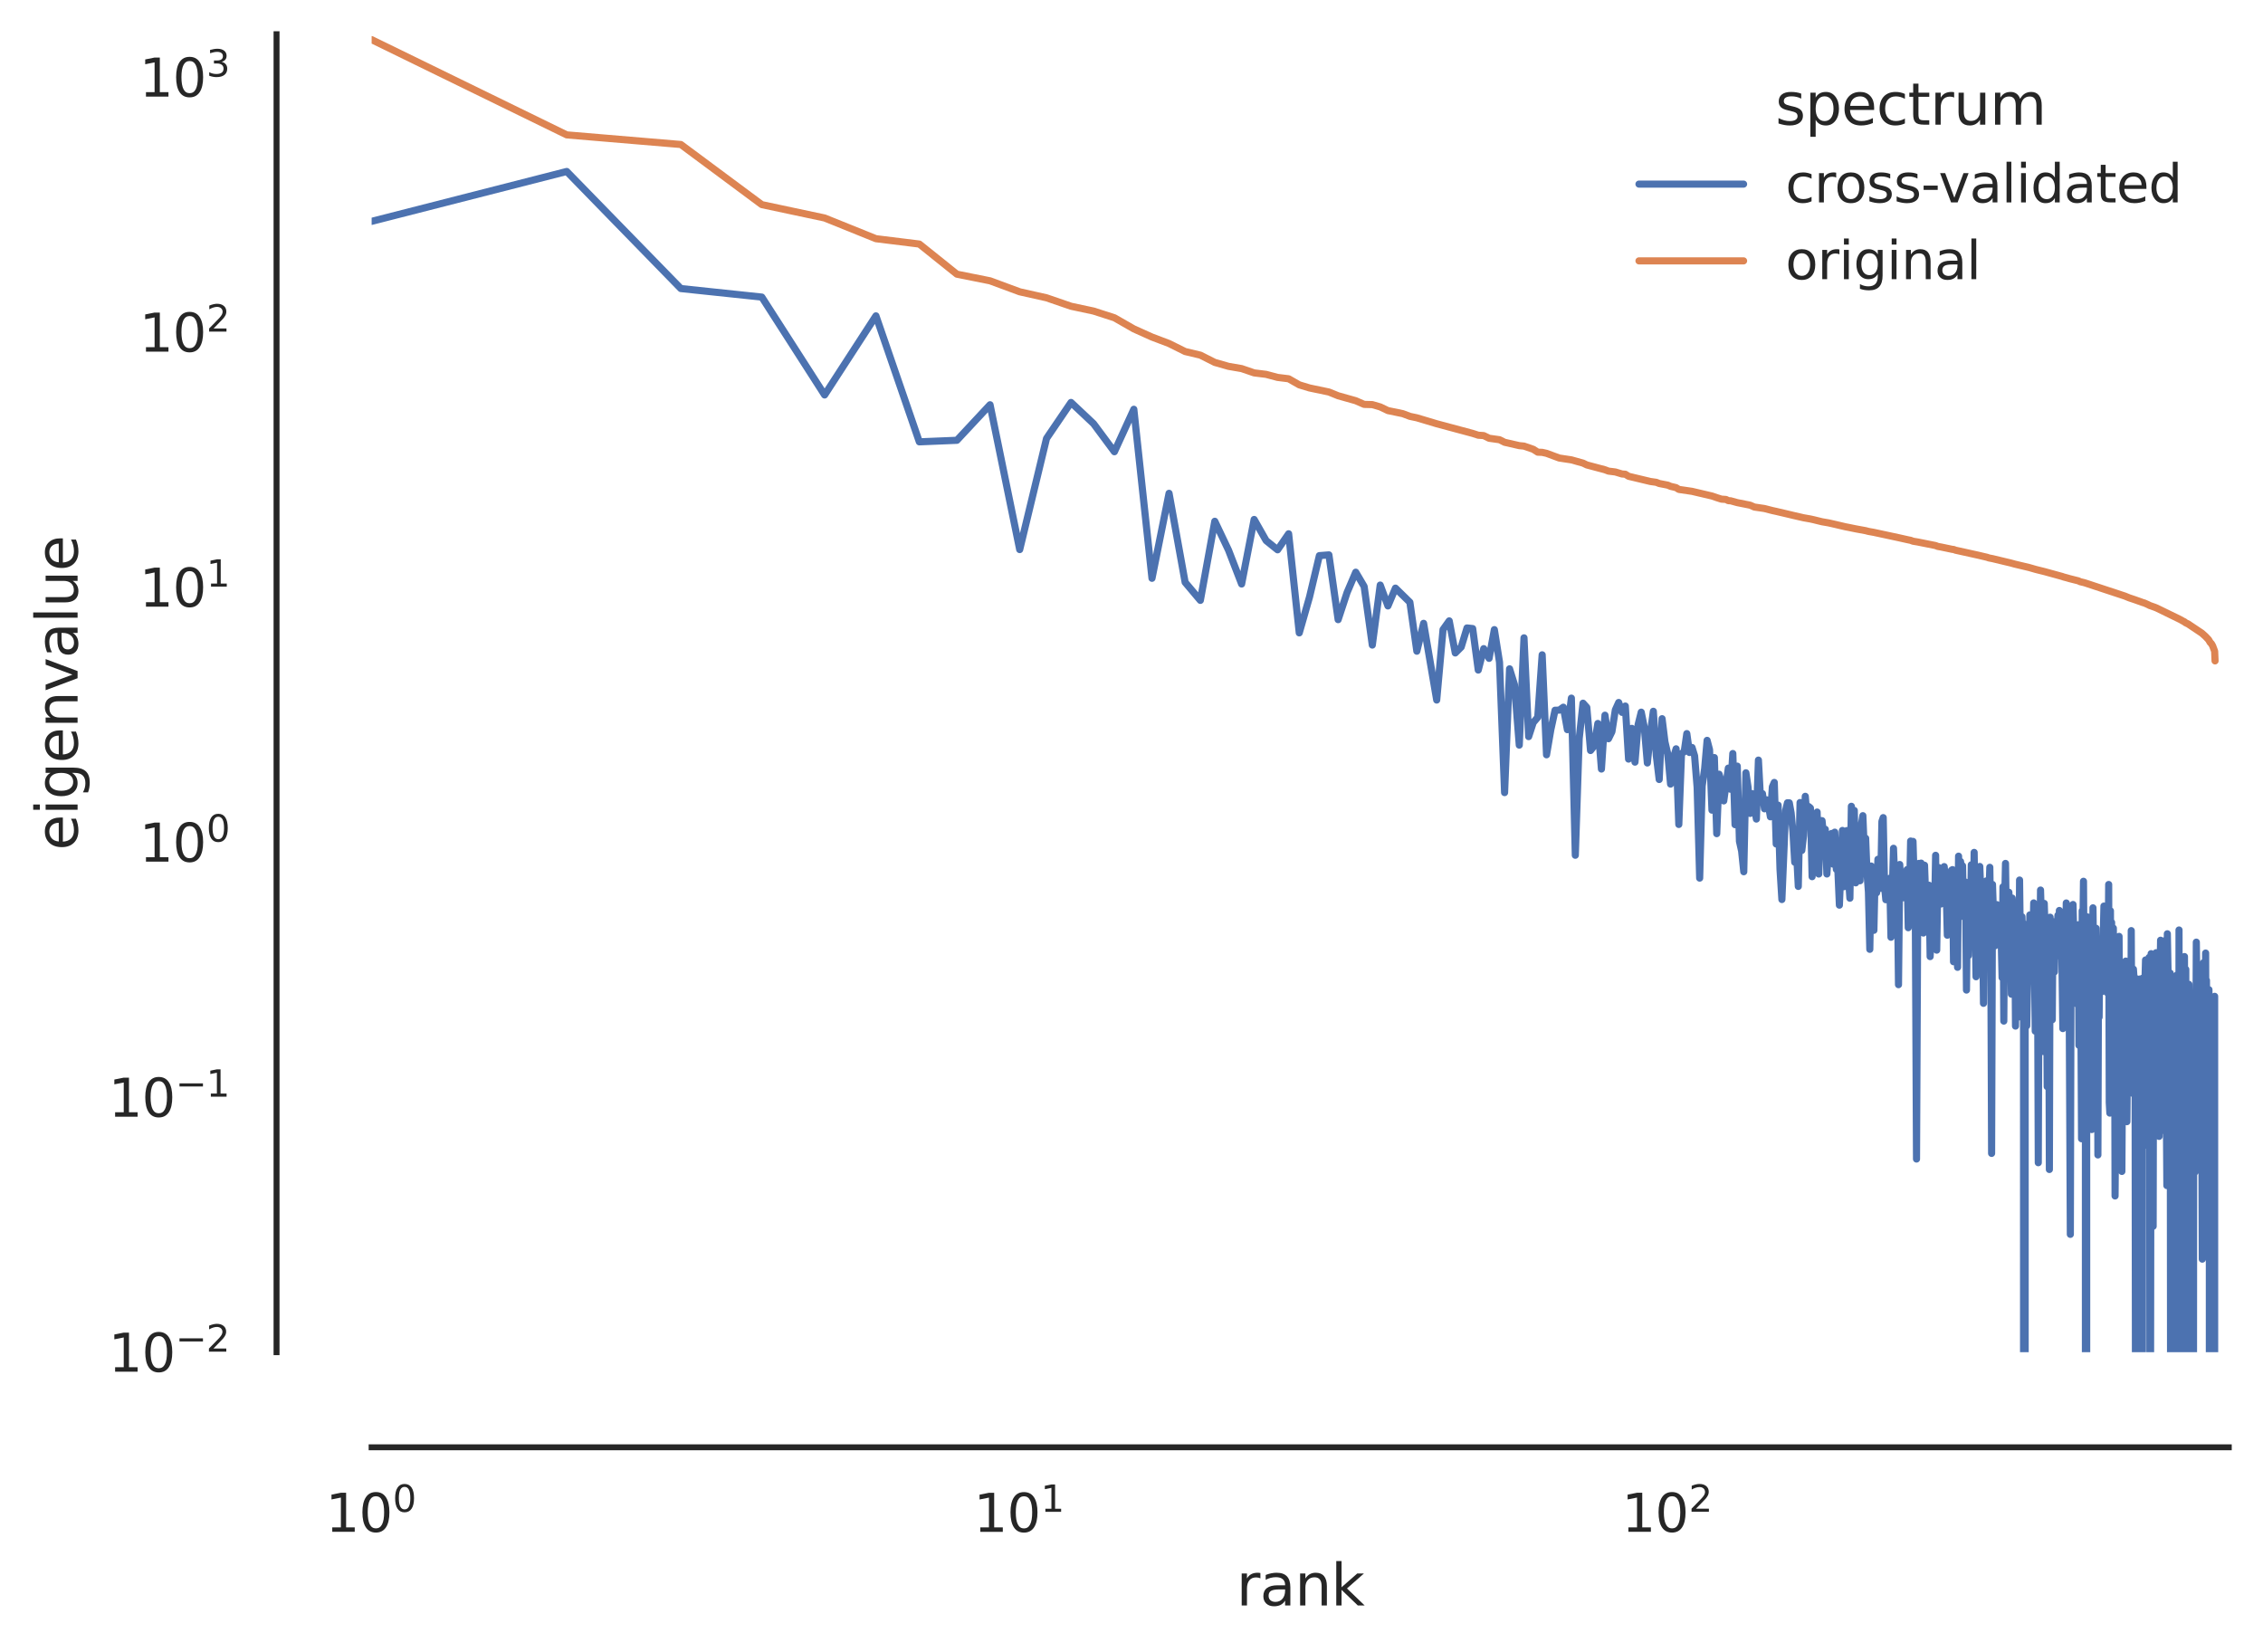 <?xml version="1.0" encoding="utf-8" standalone="no"?>
<!DOCTYPE svg PUBLIC "-//W3C//DTD SVG 1.1//EN"
  "http://www.w3.org/Graphics/SVG/1.1/DTD/svg11.dtd">
<svg xmlns:xlink="http://www.w3.org/1999/xlink" width="475.964pt" height="347.36pt" viewBox="0 0 475.964 347.36" xmlns="http://www.w3.org/2000/svg" version="1.1">
 <defs>
  <style type="text/css">*{stroke-linejoin: round; stroke-linecap: butt}</style>
 </defs>
 <g id="figure_1">
  <g id="patch_1">
   <path d="M -0 347.36 
L 475.964 347.36 
L 475.964 0 
L -0 0 
z
" style="fill: #ffffff"/>
  </g>
  <g id="axes_1">
   <g id="patch_2">
    <path d="M 78.164 284.4 
L 468.764 284.4 
L 468.764 7.2 
L 78.164 7.2 
z
" style="fill: #ffffff"/>
   </g>
   <g id="matplotlib.axis_1">
    <g id="xtick_1">
     <g id="text_1">
      <!-- $\mathdefault{10^{0}}$ -->
      <g style="fill: #262626" transform="translate(68.484 322.258) scale(0.11 -0.11)">
       <defs>
        <path id="DejaVuSans-31" d="M 794 531 
L 1825 531 
L 1825 4091 
L 703 3866 
L 703 4441 
L 1819 4666 
L 2450 4666 
L 2450 531 
L 3481 531 
L 3481 0 
L 794 0 
L 794 531 
z
" transform="scale(0.016)"/>
        <path id="DejaVuSans-30" d="M 2034 4250 
Q 1547 4250 1301 3770 
Q 1056 3291 1056 2328 
Q 1056 1369 1301 889 
Q 1547 409 2034 409 
Q 2525 409 2770 889 
Q 3016 1369 3016 2328 
Q 3016 3291 2770 3770 
Q 2525 4250 2034 4250 
z
M 2034 4750 
Q 2819 4750 3233 4129 
Q 3647 3509 3647 2328 
Q 3647 1150 3233 529 
Q 2819 -91 2034 -91 
Q 1250 -91 836 529 
Q 422 1150 422 2328 
Q 422 3509 836 4129 
Q 1250 4750 2034 4750 
z
" transform="scale(0.016)"/>
       </defs>
       <use xlink:href="#DejaVuSans-31" transform="translate(0 0.766)"/>
       <use xlink:href="#DejaVuSans-30" transform="translate(63.623 0.766)"/>
       <use xlink:href="#DejaVuSans-30" transform="translate(128.203 39.047) scale(0.7)"/>
      </g>
     </g>
    </g>
    <g id="xtick_2">
     <g id="text_2">
      <!-- $\mathdefault{10^{1}}$ -->
      <g style="fill: #262626" transform="translate(204.789 322.258) scale(0.11 -0.11)">
       <use xlink:href="#DejaVuSans-31" transform="translate(0 0.684)"/>
       <use xlink:href="#DejaVuSans-30" transform="translate(63.623 0.684)"/>
       <use xlink:href="#DejaVuSans-31" transform="translate(128.203 38.966) scale(0.7)"/>
      </g>
     </g>
    </g>
    <g id="xtick_3">
     <g id="text_3">
      <!-- $\mathdefault{10^{2}}$ -->
      <g style="fill: #262626" transform="translate(341.093 322.258) scale(0.11 -0.11)">
       <defs>
        <path id="DejaVuSans-32" d="M 1228 531 
L 3431 531 
L 3431 0 
L 469 0 
L 469 531 
Q 828 903 1448 1529 
Q 2069 2156 2228 2338 
Q 2531 2678 2651 2914 
Q 2772 3150 2772 3378 
Q 2772 3750 2511 3984 
Q 2250 4219 1831 4219 
Q 1534 4219 1204 4116 
Q 875 4013 500 3803 
L 500 4441 
Q 881 4594 1212 4672 
Q 1544 4750 1819 4750 
Q 2544 4750 2975 4387 
Q 3406 4025 3406 3419 
Q 3406 3131 3298 2873 
Q 3191 2616 2906 2266 
Q 2828 2175 2409 1742 
Q 1991 1309 1228 531 
z
" transform="scale(0.016)"/>
       </defs>
       <use xlink:href="#DejaVuSans-31" transform="translate(0 0.766)"/>
       <use xlink:href="#DejaVuSans-30" transform="translate(63.623 0.766)"/>
       <use xlink:href="#DejaVuSans-32" transform="translate(128.203 39.047) scale(0.7)"/>
      </g>
     </g>
    </g>
    <g id="xtick_4"/>
    <g id="xtick_5"/>
    <g id="xtick_6"/>
    <g id="xtick_7"/>
    <g id="xtick_8"/>
    <g id="xtick_9"/>
    <g id="xtick_10"/>
    <g id="xtick_11"/>
    <g id="xtick_12"/>
    <g id="xtick_13"/>
    <g id="xtick_14"/>
    <g id="xtick_15"/>
    <g id="xtick_16"/>
    <g id="xtick_17"/>
    <g id="xtick_18"/>
    <g id="xtick_19"/>
    <g id="xtick_20"/>
    <g id="xtick_21"/>
    <g id="xtick_22"/>
    <g id="xtick_23"/>
    <g id="xtick_24"/>
    <g id="xtick_25"/>
    <g id="text_4">
     <!-- rank -->
     <g style="fill: #262626" transform="translate(260.043 337.664) scale(0.12 -0.12)">
      <defs>
       <path id="DejaVuSans-72" d="M 2631 2963 
Q 2534 3019 2420 3045 
Q 2306 3072 2169 3072 
Q 1681 3072 1420 2755 
Q 1159 2438 1159 1844 
L 1159 0 
L 581 0 
L 581 3500 
L 1159 3500 
L 1159 2956 
Q 1341 3275 1631 3429 
Q 1922 3584 2338 3584 
Q 2397 3584 2469 3576 
Q 2541 3569 2628 3553 
L 2631 2963 
z
" transform="scale(0.016)"/>
       <path id="DejaVuSans-61" d="M 2194 1759 
Q 1497 1759 1228 1600 
Q 959 1441 959 1056 
Q 959 750 1161 570 
Q 1363 391 1709 391 
Q 2188 391 2477 730 
Q 2766 1069 2766 1631 
L 2766 1759 
L 2194 1759 
z
M 3341 1997 
L 3341 0 
L 2766 0 
L 2766 531 
Q 2569 213 2275 61 
Q 1981 -91 1556 -91 
Q 1019 -91 701 211 
Q 384 513 384 1019 
Q 384 1609 779 1909 
Q 1175 2209 1959 2209 
L 2766 2209 
L 2766 2266 
Q 2766 2663 2505 2880 
Q 2244 3097 1772 3097 
Q 1472 3097 1187 3025 
Q 903 2953 641 2809 
L 641 3341 
Q 956 3463 1253 3523 
Q 1550 3584 1831 3584 
Q 2591 3584 2966 3190 
Q 3341 2797 3341 1997 
z
" transform="scale(0.016)"/>
       <path id="DejaVuSans-6e" d="M 3513 2113 
L 3513 0 
L 2938 0 
L 2938 2094 
Q 2938 2591 2744 2837 
Q 2550 3084 2163 3084 
Q 1697 3084 1428 2787 
Q 1159 2491 1159 1978 
L 1159 0 
L 581 0 
L 581 3500 
L 1159 3500 
L 1159 2956 
Q 1366 3272 1645 3428 
Q 1925 3584 2291 3584 
Q 2894 3584 3203 3211 
Q 3513 2838 3513 2113 
z
" transform="scale(0.016)"/>
       <path id="DejaVuSans-6b" d="M 581 4863 
L 1159 4863 
L 1159 1991 
L 2875 3500 
L 3609 3500 
L 1753 1863 
L 3688 0 
L 2938 0 
L 1159 1709 
L 1159 0 
L 581 0 
L 581 4863 
z
" transform="scale(0.016)"/>
      </defs>
      <use xlink:href="#DejaVuSans-72"/>
      <use xlink:href="#DejaVuSans-61" x="41.113"/>
      <use xlink:href="#DejaVuSans-6e" x="102.393"/>
      <use xlink:href="#DejaVuSans-6b" x="165.771"/>
     </g>
    </g>
   </g>
   <g id="matplotlib.axis_2">
    <g id="ytick_1">
     <g id="text_5">
      <!-- $\mathdefault{10^{-2}}$ -->
      <g style="fill: #262626" transform="translate(22.814 288.579) scale(0.11 -0.11)">
       <defs>
        <path id="DejaVuSans-2212" d="M 678 2272 
L 4684 2272 
L 4684 1741 
L 678 1741 
L 678 2272 
z
" transform="scale(0.016)"/>
       </defs>
       <use xlink:href="#DejaVuSans-31" transform="translate(0 0.766)"/>
       <use xlink:href="#DejaVuSans-30" transform="translate(63.623 0.766)"/>
       <use xlink:href="#DejaVuSans-2212" transform="translate(128.203 39.047) scale(0.7)"/>
       <use xlink:href="#DejaVuSans-32" transform="translate(186.855 39.047) scale(0.7)"/>
      </g>
     </g>
    </g>
    <g id="ytick_2">
     <g id="text_6">
      <!-- $\mathdefault{10^{-1}}$ -->
      <g style="fill: #262626" transform="translate(22.814 234.944) scale(0.11 -0.11)">
       <use xlink:href="#DejaVuSans-31" transform="translate(0 0.684)"/>
       <use xlink:href="#DejaVuSans-30" transform="translate(63.623 0.684)"/>
       <use xlink:href="#DejaVuSans-2212" transform="translate(128.203 38.966) scale(0.7)"/>
       <use xlink:href="#DejaVuSans-31" transform="translate(186.855 38.966) scale(0.7)"/>
      </g>
     </g>
    </g>
    <g id="ytick_3">
     <g id="text_7">
      <!-- $\mathdefault{10^{0}}$ -->
      <g style="fill: #262626" transform="translate(29.304 181.308) scale(0.11 -0.11)">
       <use xlink:href="#DejaVuSans-31" transform="translate(0 0.766)"/>
       <use xlink:href="#DejaVuSans-30" transform="translate(63.623 0.766)"/>
       <use xlink:href="#DejaVuSans-30" transform="translate(128.203 39.047) scale(0.7)"/>
      </g>
     </g>
    </g>
    <g id="ytick_4">
     <g id="text_8">
      <!-- $\mathdefault{10^{1}}$ -->
      <g style="fill: #262626" transform="translate(29.304 127.673) scale(0.11 -0.11)">
       <use xlink:href="#DejaVuSans-31" transform="translate(0 0.684)"/>
       <use xlink:href="#DejaVuSans-30" transform="translate(63.623 0.684)"/>
       <use xlink:href="#DejaVuSans-31" transform="translate(128.203 38.966) scale(0.7)"/>
      </g>
     </g>
    </g>
    <g id="ytick_5">
     <g id="text_9">
      <!-- $\mathdefault{10^{2}}$ -->
      <g style="fill: #262626" transform="translate(29.304 74.037) scale(0.11 -0.11)">
       <use xlink:href="#DejaVuSans-31" transform="translate(0 0.766)"/>
       <use xlink:href="#DejaVuSans-30" transform="translate(63.623 0.766)"/>
       <use xlink:href="#DejaVuSans-32" transform="translate(128.203 39.047) scale(0.7)"/>
      </g>
     </g>
    </g>
    <g id="ytick_6">
     <g id="text_10">
      <!-- $\mathdefault{10^{3}}$ -->
      <g style="fill: #262626" transform="translate(29.304 20.402) scale(0.11 -0.11)">
       <defs>
        <path id="DejaVuSans-33" d="M 2597 2516 
Q 3050 2419 3304 2112 
Q 3559 1806 3559 1356 
Q 3559 666 3084 287 
Q 2609 -91 1734 -91 
Q 1441 -91 1130 -33 
Q 819 25 488 141 
L 488 750 
Q 750 597 1062 519 
Q 1375 441 1716 441 
Q 2309 441 2620 675 
Q 2931 909 2931 1356 
Q 2931 1769 2642 2001 
Q 2353 2234 1838 2234 
L 1294 2234 
L 1294 2753 
L 1863 2753 
Q 2328 2753 2575 2939 
Q 2822 3125 2822 3475 
Q 2822 3834 2567 4026 
Q 2313 4219 1838 4219 
Q 1578 4219 1281 4162 
Q 984 4106 628 3988 
L 628 4550 
Q 988 4650 1302 4700 
Q 1616 4750 1894 4750 
Q 2613 4750 3031 4423 
Q 3450 4097 3450 3541 
Q 3450 3153 3228 2886 
Q 3006 2619 2597 2516 
z
" transform="scale(0.016)"/>
       </defs>
       <use xlink:href="#DejaVuSans-31" transform="translate(0 0.766)"/>
       <use xlink:href="#DejaVuSans-30" transform="translate(63.623 0.766)"/>
       <use xlink:href="#DejaVuSans-33" transform="translate(128.203 39.047) scale(0.7)"/>
      </g>
     </g>
    </g>
    <g id="ytick_7"/>
    <g id="ytick_8"/>
    <g id="ytick_9"/>
    <g id="ytick_10"/>
    <g id="ytick_11"/>
    <g id="ytick_12"/>
    <g id="ytick_13"/>
    <g id="ytick_14"/>
    <g id="ytick_15"/>
    <g id="ytick_16"/>
    <g id="ytick_17"/>
    <g id="ytick_18"/>
    <g id="ytick_19"/>
    <g id="ytick_20"/>
    <g id="ytick_21"/>
    <g id="ytick_22"/>
    <g id="ytick_23"/>
    <g id="ytick_24"/>
    <g id="ytick_25"/>
    <g id="ytick_26"/>
    <g id="ytick_27"/>
    <g id="ytick_28"/>
    <g id="ytick_29"/>
    <g id="ytick_30"/>
    <g id="ytick_31"/>
    <g id="ytick_32"/>
    <g id="ytick_33"/>
    <g id="ytick_34"/>
    <g id="ytick_35"/>
    <g id="ytick_36"/>
    <g id="ytick_37"/>
    <g id="ytick_38"/>
    <g id="ytick_39"/>
    <g id="ytick_40"/>
    <g id="ytick_41"/>
    <g id="ytick_42"/>
    <g id="ytick_43"/>
    <g id="ytick_44"/>
    <g id="ytick_45"/>
    <g id="ytick_46"/>
    <g id="text_11">
     <!-- eigenvalue -->
     <g style="fill: #262626" transform="translate(16.318 178.852) rotate(-90) scale(0.12 -0.12)">
      <defs>
       <path id="DejaVuSans-65" d="M 3597 1894 
L 3597 1613 
L 953 1613 
Q 991 1019 1311 708 
Q 1631 397 2203 397 
Q 2534 397 2845 478 
Q 3156 559 3463 722 
L 3463 178 
Q 3153 47 2828 -22 
Q 2503 -91 2169 -91 
Q 1331 -91 842 396 
Q 353 884 353 1716 
Q 353 2575 817 3079 
Q 1281 3584 2069 3584 
Q 2775 3584 3186 3129 
Q 3597 2675 3597 1894 
z
M 3022 2063 
Q 3016 2534 2758 2815 
Q 2500 3097 2075 3097 
Q 1594 3097 1305 2825 
Q 1016 2553 972 2059 
L 3022 2063 
z
" transform="scale(0.016)"/>
       <path id="DejaVuSans-69" d="M 603 3500 
L 1178 3500 
L 1178 0 
L 603 0 
L 603 3500 
z
M 603 4863 
L 1178 4863 
L 1178 4134 
L 603 4134 
L 603 4863 
z
" transform="scale(0.016)"/>
       <path id="DejaVuSans-67" d="M 2906 1791 
Q 2906 2416 2648 2759 
Q 2391 3103 1925 3103 
Q 1463 3103 1205 2759 
Q 947 2416 947 1791 
Q 947 1169 1205 825 
Q 1463 481 1925 481 
Q 2391 481 2648 825 
Q 2906 1169 2906 1791 
z
M 3481 434 
Q 3481 -459 3084 -895 
Q 2688 -1331 1869 -1331 
Q 1566 -1331 1297 -1286 
Q 1028 -1241 775 -1147 
L 775 -588 
Q 1028 -725 1275 -790 
Q 1522 -856 1778 -856 
Q 2344 -856 2625 -561 
Q 2906 -266 2906 331 
L 2906 616 
Q 2728 306 2450 153 
Q 2172 0 1784 0 
Q 1141 0 747 490 
Q 353 981 353 1791 
Q 353 2603 747 3093 
Q 1141 3584 1784 3584 
Q 2172 3584 2450 3431 
Q 2728 3278 2906 2969 
L 2906 3500 
L 3481 3500 
L 3481 434 
z
" transform="scale(0.016)"/>
       <path id="DejaVuSans-76" d="M 191 3500 
L 800 3500 
L 1894 563 
L 2988 3500 
L 3597 3500 
L 2284 0 
L 1503 0 
L 191 3500 
z
" transform="scale(0.016)"/>
       <path id="DejaVuSans-6c" d="M 603 4863 
L 1178 4863 
L 1178 0 
L 603 0 
L 603 4863 
z
" transform="scale(0.016)"/>
       <path id="DejaVuSans-75" d="M 544 1381 
L 544 3500 
L 1119 3500 
L 1119 1403 
Q 1119 906 1312 657 
Q 1506 409 1894 409 
Q 2359 409 2629 706 
Q 2900 1003 2900 1516 
L 2900 3500 
L 3475 3500 
L 3475 0 
L 2900 0 
L 2900 538 
Q 2691 219 2414 64 
Q 2138 -91 1772 -91 
Q 1169 -91 856 284 
Q 544 659 544 1381 
z
M 1991 3584 
L 1991 3584 
z
" transform="scale(0.016)"/>
      </defs>
      <use xlink:href="#DejaVuSans-65"/>
      <use xlink:href="#DejaVuSans-69" x="61.523"/>
      <use xlink:href="#DejaVuSans-67" x="89.307"/>
      <use xlink:href="#DejaVuSans-65" x="152.783"/>
      <use xlink:href="#DejaVuSans-6e" x="214.307"/>
      <use xlink:href="#DejaVuSans-76" x="277.686"/>
      <use xlink:href="#DejaVuSans-61" x="336.865"/>
      <use xlink:href="#DejaVuSans-6c" x="398.145"/>
      <use xlink:href="#DejaVuSans-75" x="425.928"/>
      <use xlink:href="#DejaVuSans-65" x="489.307"/>
     </g>
    </g>
   </g>
   <g id="PolyCollection_1"/>
   <g id="PolyCollection_2"/>
   <g id="line2d_1">
    <path d="M 78.164 46.556 
L 119.196 36.065 
L 143.198 60.689 
L 160.227 62.483 
L 173.437 83.071 
L 184.229 66.431 
L 193.355 92.928 
L 201.259 92.604 
L 208.232 85.128 
L 214.469 115.589 
L 220.111 92.212 
L 225.261 84.641 
L 230 89.106 
L 234.386 95.01 
L 238.471 86.078 
L 242.291 121.631 
L 245.88 103.754 
L 249.263 122.476 
L 252.464 126.272 
L 255.5 109.635 
L 258.389 115.715 
L 261.142 122.83 
L 263.774 109.254 
L 266.293 113.695 
L 268.71 115.638 
L 271.031 112.264 
L 273.265 133.11 
L 275.418 125.586 
L 277.496 116.861 
L 279.502 116.702 
L 281.443 130.328 
L 283.323 124.618 
L 285.144 120.347 
L 286.912 123.345 
L 288.628 135.675 
L 290.295 123.049 
L 291.917 127.442 
L 293.496 123.694 
L 296.532 126.669 
L 297.994 136.964 
L 299.42 131.099 
L 302.174 147.237 
L 303.505 132.41 
L 304.806 130.585 
L 306.079 137.335 
L 307.325 136.086 
L 308.546 132.071 
L 309.741 132.202 
L 310.914 140.932 
L 312.063 136.423 
L 313.191 138.468 
L 314.297 132.424 
L 315.384 139.272 
L 316.45 166.705 
L 317.498 140.67 
L 318.527 143.999 
L 319.539 156.716 
L 320.534 134.151 
L 321.513 154.926 
L 322.475 151.968 
L 323.422 150.873 
L 324.355 137.721 
L 325.273 158.753 
L 326.176 153.474 
L 327.066 149.376 
L 327.943 149.366 
L 328.808 148.741 
L 329.659 153.469 
L 330.499 146.832 
L 331.327 179.882 
L 332.144 155.337 
L 332.949 147.895 
L 333.744 148.784 
L 334.528 157.852 
L 335.301 156.858 
L 336.065 152.163 
L 336.819 161.75 
L 337.564 150.422 
L 338.299 155.377 
L 339.026 153.893 
L 339.743 149.314 
L 340.452 147.747 
L 341.153 149.83 
L 341.845 148.496 
L 342.529 159.656 
L 343.206 153.19 
L 343.875 160.295 
L 344.536 152.403 
L 345.19 149.784 
L 345.837 152.972 
L 346.477 160.473 
L 347.111 154.295 
L 347.737 149.597 
L 348.357 158.896 
L 348.97 163.948 
L 349.577 151.157 
L 350.178 156.029 
L 350.773 158.584 
L 351.362 164.912 
L 351.946 159.438 
L 352.523 157.491 
L 353.095 173.405 
L 353.662 158.495 
L 354.223 158.115 
L 354.778 154.292 
L 355.329 158.267 
L 355.875 157.21 
L 356.415 158.973 
L 356.951 165.621 
L 357.482 184.69 
L 358.008 165.318 
L 358.53 161.65 
L 359.047 155.712 
L 359.559 157.677 
L 360.067 170.393 
L 360.571 159.335 
L 361.071 175.341 
L 361.566 162.833 
L 362.057 164.435 
L 362.545 168.449 
L 363.507 161.553 
L 363.983 165.994 
L 364.454 158.482 
L 364.922 173.452 
L 365.387 161.132 
L 365.847 176.946 
L 366.304 179 
L 366.758 183.349 
L 367.208 162.536 
L 367.655 165.559 
L 368.098 171.084 
L 368.538 166.929 
L 369.409 172.268 
L 369.839 159.866 
L 370.267 167.838 
L 370.691 166.919 
L 371.113 170.111 
L 371.531 168.214 
L 371.946 169.372 
L 372.359 171.798 
L 372.769 165.496 
L 373.175 164.563 
L 373.579 177.514 
L 373.981 169.339 
L 374.379 182.792 
L 374.775 189.192 
L 375.559 170.454 
L 375.948 168.838 
L 376.333 168.856 
L 376.716 170.965 
L 377.097 174.945 
L 377.475 181.356 
L 377.851 179.132 
L 378.225 186.435 
L 378.596 168.789 
L 378.965 178.871 
L 379.331 175.753 
L 379.695 167.479 
L 380.058 171.743 
L 380.417 169.637 
L 380.775 169.946 
L 381.131 184.386 
L 381.484 172.431 
L 381.835 171.743 
L 382.185 170.793 
L 382.532 183.83 
L 382.877 172.58 
L 383.22 172.606 
L 383.561 175.907 
L 383.901 174.411 
L 384.238 183.821 
L 384.573 178.81 
L 384.907 176.402 
L 385.238 175.29 
L 385.568 181.755 
L 385.896 175.023 
L 386.222 182.843 
L 386.547 182.96 
L 386.869 190.376 
L 387.509 174.661 
L 387.827 186.494 
L 388.142 176.085 
L 388.456 174.684 
L 388.769 184.363 
L 389.079 188.916 
L 389.389 169.579 
L 389.696 178.178 
L 390.002 170.453 
L 390.306 185.685 
L 390.609 177.56 
L 390.91 177.792 
L 391.21 185.244 
L 391.508 173.364 
L 391.805 171.552 
L 392.1 178.795 
L 392.394 176.306 
L 392.686 183.779 
L 392.977 187.597 
L 393.267 199.667 
L 393.555 182.143 
L 393.842 184.256 
L 394.127 195.667 
L 394.411 182.755 
L 394.693 187.783 
L 394.975 180.722 
L 395.254 186.196 
L 395.533 186.847 
L 395.81 172.761 
L 396.086 171.962 
L 396.361 186.33 
L 396.634 189.235 
L 396.907 185.377 
L 397.177 185.856 
L 397.447 184.722 
L 397.716 197.125 
L 398.249 178.412 
L 398.777 191.858 
L 399.04 185.112 
L 399.301 207.101 
L 399.562 181.823 
L 399.821 186.899 
L 400.079 184.16 
L 400.335 188.826 
L 400.591 187.831 
L 400.846 188.296 
L 401.099 182.902 
L 401.352 195.119 
L 401.603 188.442 
L 401.853 176.889 
L 402.103 177.937 
L 402.351 176.962 
L 402.844 193.308 
L 403.089 243.773 
L 403.333 193.507 
L 403.576 181.593 
L 403.819 190.445 
L 404.06 181.531 
L 404.3 186.718 
L 404.539 196.239 
L 404.777 181.976 
L 405.014 188.62 
L 405.251 187.032 
L 405.486 186.884 
L 405.721 186.185 
L 405.954 201.194 
L 406.418 190.785 
L 406.649 190.561 
L 406.879 192.049 
L 407.108 179.888 
L 407.336 199.839 
L 407.563 186.267 
L 407.79 182.471 
L 408.015 183.343 
L 408.24 190.131 
L 408.464 185.642 
L 408.687 185.346 
L 408.909 182.265 
L 409.13 184.524 
L 409.351 188.057 
L 409.57 196.701 
L 409.789 184.945 
L 410.007 186.532 
L 410.224 185.731 
L 410.441 183.039 
L 410.656 182.9 
L 410.871 202.275 
L 411.085 192.954 
L 411.299 202.27 
L 411.511 187.713 
L 411.723 203.452 
L 411.934 180.07 
L 412.144 190.405 
L 412.354 181.196 
L 412.563 183.149 
L 412.771 182.092 
L 412.978 192.803 
L 413.185 190.497 
L 413.391 185.514 
L 413.596 208.235 
L 413.8 190.647 
L 414.004 200.994 
L 414.207 188.039 
L 414.41 196.349 
L 414.611 181.892 
L 415.013 195.948 
L 415.212 179.278 
L 415.61 205.435 
L 415.807 188.423 
L 416.004 199.618 
L 416.396 182.235 
L 416.786 192.181 
L 416.979 192.522 
L 417.173 211.024 
L 417.365 188.113 
L 417.557 185.551 
L 417.748 185.283 
L 417.939 196.486 
L 418.129 193.823 
L 418.507 182.416 
L 418.695 195.519 
L 418.883 242.587 
L 419.07 186.012 
L 419.257 191.676 
L 419.442 191.678 
L 419.628 198.921 
L 419.812 198.201 
L 419.996 190.264 
L 420.363 196.949 
L 420.727 193.297 
L 420.909 197.878 
L 421.089 205.621 
L 421.27 186.515 
L 421.449 214.758 
L 421.628 189.724 
L 421.807 181.593 
L 421.985 193.666 
L 422.162 193.759 
L 422.339 195.668 
L 422.516 187.658 
L 422.867 196.138 
L 423.042 209.1 
L 423.216 188.886 
L 423.39 191.669 
L 423.564 206.774 
L 423.736 191.833 
L 423.909 215.814 
L 424.081 191.069 
L 424.252 207.591 
L 424.423 198.509 
L 424.593 213.894 
L 424.763 185.092 
L 424.932 198.609 
L 425.101 199.904 
L 425.27 192.805 
L 425.438 197.955 
L 425.605 194.235 
L 425.606 348.36 
M 425.938 348.36 
L 425.939 202.731 
L 426.105 201.137 
L 426.27 215.76 
L 426.6 198.879 
L 426.764 202.669 
L 426.928 192.421 
L 427.091 194.118 
L 427.254 198.484 
L 427.417 206.355 
L 427.74 189.903 
L 428.062 216.877 
L 428.222 192.262 
L 428.541 201.63 
L 428.7 244.546 
L 428.858 199.73 
L 429.017 202.259 
L 429.174 187.197 
L 429.331 192.525 
L 429.488 193.045 
L 429.645 190.456 
L 429.801 221.171 
L 429.956 190.008 
L 430.266 199.704 
L 430.42 200.846 
L 430.574 228.54 
L 430.881 199.028 
L 431.034 245.971 
L 431.186 192.909 
L 431.338 207.638 
L 431.49 203.502 
L 431.641 214.473 
L 431.792 193.839 
L 431.942 193.997 
L 432.092 204.428 
L 432.242 197.356 
L 432.391 196.959 
L 432.54 194.301 
L 432.689 195.197 
L 432.837 192.496 
L 432.985 200.518 
L 433.132 191.492 
L 433.279 201.11 
L 433.426 194.486 
L 433.572 194.167 
L 433.864 216.338 
L 434.009 212.375 
L 434.154 193.366 
L 434.299 206.004 
L 434.443 201.721 
L 434.587 189.916 
L 434.73 211.463 
L 434.873 193.675 
L 435.016 204.689 
L 435.159 202.407 
L 435.443 259.615 
L 435.584 204.843 
L 435.725 203.144 
L 436.006 190.236 
L 436.146 195.788 
L 436.286 208.356 
L 436.565 209.291 
L 436.704 206.885 
L 436.842 211.172 
L 436.98 205.535 
L 437.118 194.498 
L 437.256 219.855 
L 437.393 202.955 
L 437.666 214.401 
L 437.802 239.508 
L 437.938 191.56 
L 438.074 195.802 
L 438.209 185.351 
L 438.344 205.716 
L 438.479 198.589 
L 438.613 199.214 
L 438.614 348.36 
M 438.881 348.36 
L 438.881 206.307 
L 439.015 192.833 
L 439.148 214.22 
L 439.281 197.981 
L 439.413 225.854 
L 439.546 206.602 
L 439.809 213.727 
L 439.941 237.568 
L 440.203 190.935 
L 440.333 201.091 
L 440.463 201.888 
L 440.723 195.29 
L 440.852 195.236 
L 440.982 213.734 
L 441.11 204.036 
L 441.239 242.913 
L 441.367 204.256 
L 441.495 213.94 
L 441.623 200.456 
L 441.75 207.754 
L 441.877 198.612 
L 442.004 208.61 
L 442.131 207.005 
L 442.509 190.567 
L 442.76 198.836 
L 443.01 195.032 
L 443.134 208.732 
L 443.259 191.458 
L 443.383 203.254 
L 443.506 186.025 
L 443.63 231.908 
L 443.753 234.111 
L 443.876 191.562 
L 443.999 222.167 
L 444.121 193.995 
L 444.243 225.31 
L 444.365 216.632 
L 444.487 195.203 
L 444.608 210.671 
L 444.729 201.46 
L 444.85 251.539 
L 445.091 222.991 
L 445.212 213.184 
L 445.451 217.512 
L 445.571 214.123 
L 445.69 196.942 
L 445.809 214.734 
L 445.928 206.62 
L 446.165 212.29 
L 446.283 246.378 
L 446.518 207.443 
L 446.635 220.257 
L 446.752 211.336 
L 446.869 221.052 
L 446.986 221.028 
L 447.102 202.137 
L 447.334 235.914 
L 447.566 210.182 
L 447.681 204.372 
L 447.796 210.062 
L 447.911 204.866 
L 448.025 224.072 
L 448.14 224.215 
L 448.254 195.729 
L 448.368 216.304 
L 448.482 211.026 
L 448.595 229.982 
L 448.709 203.833 
L 448.934 207.103 
L 449.047 209.602 
L 449.16 310.111 
L 449.384 205.864 
L 449.496 229.638 
L 449.607 206.131 
L 449.83 217.632 
L 449.941 218.724 
L 450.051 205.914 
L 450.162 223.616 
L 450.272 221.99 
L 450.382 210.809 
L 450.383 348.36 
M 450.602 348.36 
L 450.602 205.755 
L 450.712 210.237 
L 450.821 216.303 
L 450.93 241.005 
L 451.148 206.013 
L 451.256 201.902 
L 451.365 201.919 
L 451.581 214.787 
L 451.688 206.587 
L 451.796 214.577 
L 451.903 232.213 
L 452.01 201.366 
L 452.117 207.215 
L 452.219 348.36 
M 452.229 348.36 
L 452.437 200.579 
L 452.543 209.164 
L 452.649 202.668 
L 452.755 210.107 
L 452.861 257.922 
L 452.966 203.049 
L 453.071 225.385 
L 453.176 222.719 
L 453.386 206.049 
L 453.49 200.375 
L 453.595 207.575 
L 453.699 202.905 
L 453.803 207.519 
L 454.01 204.137 
L 454.113 239.008 
L 454.32 204.477 
L 454.423 197.751 
L 454.628 218.759 
L 454.73 232.112 
L 454.934 198.196 
L 455.036 198.7 
L 455.138 218.101 
L 455.239 212.739 
L 455.34 197.83 
L 455.441 237.988 
L 455.542 220.106 
L 455.744 249.354 
L 455.844 196.394 
L 456.044 207.083 
L 456.144 204.742 
L 456.244 232.808 
L 456.344 224.025 
L 456.443 204.663 
L 456.542 308.049 
L 456.641 206.08 
L 456.74 237.859 
L 456.839 222.769 
L 457.036 260.031 
L 457.134 216.354 
L 457.33 238.55 
L 457.428 212.64 
L 457.526 215.57 
L 457.623 264.481 
L 457.818 205.103 
L 457.914 221.873 
L 458.011 211.456 
L 458.012 348.36 
M 458.204 348.36 
L 458.301 195.597 
L 458.397 270.516 
L 458.589 203.222 
L 458.78 218.564 
L 458.971 209.628 
L 459.161 215.926 
L 459.445 201.188 
L 459.539 229.147 
L 459.727 203.88 
L 459.727 348.36 
M 459.915 348.36 
L 460.008 219.09 
L 460.102 212.559 
L 460.288 218.606 
L 460.381 207.027 
L 460.567 221.91 
L 460.659 210.067 
L 460.752 248.838 
L 460.936 211.303 
L 461.12 227.388 
L 461.12 348.36 
M 461.303 348.36 
L 461.395 212.762 
L 461.486 220.919 
L 461.577 209.109 
L 461.668 246.506 
L 461.759 214.305 
L 461.85 219.061 
L 461.94 198.155 
L 462.211 219.012 
L 462.301 216.673 
L 462.391 209.2 
L 462.481 227.452 
L 462.571 224.111 
L 462.66 203.893 
L 462.75 241.307 
L 462.839 221.802 
L 462.928 239.825 
L 463.017 211.522 
L 463.194 264.826 
L 463.283 258.85 
L 463.46 202.46 
L 463.548 210.748 
L 463.636 229.987 
L 463.724 221.833 
L 463.811 230.263 
L 463.899 200.45 
L 463.987 227.249 
L 464.074 206.18 
L 464.161 223.102 
L 464.248 219.252 
L 464.335 229.955 
L 464.422 218.456 
L 464.509 245.795 
L 464.595 208.15 
L 464.682 245.52 
L 464.682 348.36 
M 464.854 348.36 
L 464.941 227.525 
L 464.941 348.36 
M 465.112 348.36 
L 465.112 217.073 
L 465.198 221.858 
L 465.284 216.756 
L 465.369 217.882 
L 465.455 231.731 
L 465.54 213.95 
L 465.71 240.342 
L 465.795 209.549 
L 465.795 348.36 
L 465.795 348.36 
" clip-path="url(#p8e80586b08)" style="fill: none; stroke: #4c72b0; stroke-width: 1.5; stroke-linecap: round"/>
   </g>
   <g id="line2d_2">
    <path d="M 78.164 8.337 
L 119.196 28.369 
L 143.198 30.391 
L 160.227 43.037 
L 173.437 45.847 
L 184.229 50.202 
L 193.355 51.33 
L 201.259 57.665 
L 208.232 59.063 
L 214.469 61.37 
L 220.111 62.637 
L 225.261 64.409 
L 230 65.421 
L 234.386 66.836 
L 238.471 69.173 
L 242.291 70.891 
L 245.88 72.251 
L 249.263 73.934 
L 252.464 74.694 
L 255.5 76.224 
L 258.389 77.05 
L 261.142 77.524 
L 263.774 78.425 
L 266.293 78.735 
L 268.71 79.379 
L 271.031 79.664 
L 273.265 80.939 
L 275.418 81.595 
L 279.502 82.448 
L 281.443 83.236 
L 285.144 84.28 
L 286.912 85.052 
L 288.628 85.099 
L 290.295 85.584 
L 291.917 86.358 
L 295.033 87.001 
L 296.532 87.566 
L 297.994 87.875 
L 302.174 89.125 
L 309.741 91.155 
L 310.914 91.535 
L 312.063 91.615 
L 313.191 92.174 
L 315.384 92.483 
L 316.45 93.021 
L 319.539 93.727 
L 320.534 93.823 
L 322.475 94.494 
L 323.422 95.101 
L 324.355 95.14 
L 325.273 95.343 
L 327.943 96.333 
L 330.499 96.719 
L 332.949 97.403 
L 333.744 97.786 
L 337.564 98.802 
L 338.299 99.083 
L 339.743 99.266 
L 341.153 99.69 
L 341.845 99.741 
L 342.529 100.171 
L 347.111 101.266 
L 348.357 101.443 
L 348.97 101.689 
L 350.773 102.038 
L 351.362 102.289 
L 352.523 102.56 
L 353.095 102.932 
L 355.875 103.341 
L 360.067 104.323 
L 361.071 104.667 
L 362.057 104.979 
L 363.028 105.048 
L 363.507 105.305 
L 363.983 105.324 
L 365.387 105.713 
L 368.098 106.253 
L 368.975 106.639 
L 371.113 106.955 
L 372.769 107.381 
L 373.579 107.556 
L 375.559 108.02 
L 377.475 108.474 
L 379.331 108.899 
L 380.775 109.155 
L 381.484 109.313 
L 383.22 109.738 
L 384.573 109.97 
L 385.896 110.269 
L 388.142 110.795 
L 388.769 110.915 
L 390.306 111.228 
L 392.394 111.611 
L 392.977 111.765 
L 394.127 111.971 
L 399.301 113.084 
L 400.335 113.316 
L 401.352 113.543 
L 401.853 113.641 
L 402.351 113.829 
L 403.333 113.991 
L 407.108 114.745 
L 407.563 114.925 
L 408.24 115.044 
L 410.656 115.55 
L 410.871 115.555 
L 411.299 115.719 
L 416.004 116.758 
L 417.939 117.213 
L 418.318 117.349 
L 419.07 117.491 
L 421.807 118.149 
L 422.867 118.399 
L 423.736 118.639 
L 426.764 119.36 
L 428.222 119.776 
L 430.111 120.246 
L 430.574 120.376 
L 433.718 121.239 
L 434.009 121.348 
L 434.73 121.539 
L 435.301 121.705 
L 437.118 122.161 
L 437.53 122.351 
L 438.344 122.541 
L 438.881 122.714 
L 446.165 125.12 
L 446.869 125.352 
L 447.102 125.443 
L 447.796 125.729 
L 449.047 126.147 
L 449.607 126.349 
L 450.272 126.578 
L 450.602 126.706 
L 451.039 126.835 
L 451.796 127.172 
L 452.117 127.342 
L 453.176 127.713 
L 453.595 127.882 
L 458.493 130.27 
L 459.256 130.697 
L 459.445 130.771 
L 459.633 130.955 
L 460.288 131.274 
L 460.474 131.41 
L 463.106 133.17 
L 463.548 133.563 
L 463.899 133.884 
L 464.509 134.53 
L 464.855 135.116 
L 465.112 135.382 
L 465.369 135.834 
L 465.795 136.967 
L 465.88 139.001 
L 465.88 139.001 
" clip-path="url(#p8e80586b08)" style="fill: none; stroke: #dd8452; stroke-width: 1.5; stroke-linecap: round"/>
   </g>
   <g id="line2d_3"/>
   <g id="line2d_4"/>
   <g id="line2d_5">
    <path clip-path="url(#p8e80586b08)" style="fill: none; stroke-dasharray: 5.55,2.4; stroke-dashoffset: 0; stroke: #808080; stroke-width: 1.5"/>
   </g>
   <g id="patch_3">
    <path d="M 58.164 284.4 
L 58.164 7.2 
" style="fill: none; stroke: #262626; stroke-width: 1.25; stroke-linejoin: miter; stroke-linecap: square"/>
   </g>
   <g id="patch_4">
    <path d="M 78.164 304.4 
L 468.764 304.4 
" style="fill: none; stroke: #262626; stroke-width: 1.25; stroke-linejoin: miter; stroke-linecap: square"/>
   </g>
   <g id="legend_1">
    <g id="patch_5">
     <path d="M 342.518 65.406 
L 461.064 65.406 
Q 463.264 65.406 463.264 63.206 
L 463.264 14.9 
Q 463.264 12.7 461.064 12.7 
L 342.518 12.7 
Q 340.318 12.7 340.318 14.9 
L 340.318 63.206 
Q 340.318 65.406 342.518 65.406 
z
" style="fill: #ffffff; opacity: 0.8"/>
    </g>
    <g id="text_12">
     <!-- spectrum -->
     <g style="fill: #262626" transform="translate(373.4 26.218) scale(0.12 -0.12)">
      <defs>
       <path id="DejaVuSans-73" d="M 2834 3397 
L 2834 2853 
Q 2591 2978 2328 3040 
Q 2066 3103 1784 3103 
Q 1356 3103 1142 2972 
Q 928 2841 928 2578 
Q 928 2378 1081 2264 
Q 1234 2150 1697 2047 
L 1894 2003 
Q 2506 1872 2764 1633 
Q 3022 1394 3022 966 
Q 3022 478 2636 193 
Q 2250 -91 1575 -91 
Q 1294 -91 989 -36 
Q 684 19 347 128 
L 347 722 
Q 666 556 975 473 
Q 1284 391 1588 391 
Q 1994 391 2212 530 
Q 2431 669 2431 922 
Q 2431 1156 2273 1281 
Q 2116 1406 1581 1522 
L 1381 1569 
Q 847 1681 609 1914 
Q 372 2147 372 2553 
Q 372 3047 722 3315 
Q 1072 3584 1716 3584 
Q 2034 3584 2315 3537 
Q 2597 3491 2834 3397 
z
" transform="scale(0.016)"/>
       <path id="DejaVuSans-70" d="M 1159 525 
L 1159 -1331 
L 581 -1331 
L 581 3500 
L 1159 3500 
L 1159 2969 
Q 1341 3281 1617 3432 
Q 1894 3584 2278 3584 
Q 2916 3584 3314 3078 
Q 3713 2572 3713 1747 
Q 3713 922 3314 415 
Q 2916 -91 2278 -91 
Q 1894 -91 1617 61 
Q 1341 213 1159 525 
z
M 3116 1747 
Q 3116 2381 2855 2742 
Q 2594 3103 2138 3103 
Q 1681 3103 1420 2742 
Q 1159 2381 1159 1747 
Q 1159 1113 1420 752 
Q 1681 391 2138 391 
Q 2594 391 2855 752 
Q 3116 1113 3116 1747 
z
" transform="scale(0.016)"/>
       <path id="DejaVuSans-63" d="M 3122 3366 
L 3122 2828 
Q 2878 2963 2633 3030 
Q 2388 3097 2138 3097 
Q 1578 3097 1268 2742 
Q 959 2388 959 1747 
Q 959 1106 1268 751 
Q 1578 397 2138 397 
Q 2388 397 2633 464 
Q 2878 531 3122 666 
L 3122 134 
Q 2881 22 2623 -34 
Q 2366 -91 2075 -91 
Q 1284 -91 818 406 
Q 353 903 353 1747 
Q 353 2603 823 3093 
Q 1294 3584 2113 3584 
Q 2378 3584 2631 3529 
Q 2884 3475 3122 3366 
z
" transform="scale(0.016)"/>
       <path id="DejaVuSans-74" d="M 1172 4494 
L 1172 3500 
L 2356 3500 
L 2356 3053 
L 1172 3053 
L 1172 1153 
Q 1172 725 1289 603 
Q 1406 481 1766 481 
L 2356 481 
L 2356 0 
L 1766 0 
Q 1100 0 847 248 
Q 594 497 594 1153 
L 594 3053 
L 172 3053 
L 172 3500 
L 594 3500 
L 594 4494 
L 1172 4494 
z
" transform="scale(0.016)"/>
       <path id="DejaVuSans-6d" d="M 3328 2828 
Q 3544 3216 3844 3400 
Q 4144 3584 4550 3584 
Q 5097 3584 5394 3201 
Q 5691 2819 5691 2113 
L 5691 0 
L 5113 0 
L 5113 2094 
Q 5113 2597 4934 2840 
Q 4756 3084 4391 3084 
Q 3944 3084 3684 2787 
Q 3425 2491 3425 1978 
L 3425 0 
L 2847 0 
L 2847 2094 
Q 2847 2600 2669 2842 
Q 2491 3084 2119 3084 
Q 1678 3084 1418 2786 
Q 1159 2488 1159 1978 
L 1159 0 
L 581 0 
L 581 3500 
L 1159 3500 
L 1159 2956 
Q 1356 3278 1631 3431 
Q 1906 3584 2284 3584 
Q 2666 3584 2933 3390 
Q 3200 3197 3328 2828 
z
" transform="scale(0.016)"/>
      </defs>
      <use xlink:href="#DejaVuSans-73"/>
      <use xlink:href="#DejaVuSans-70" x="52.1"/>
      <use xlink:href="#DejaVuSans-65" x="115.576"/>
      <use xlink:href="#DejaVuSans-63" x="177.1"/>
      <use xlink:href="#DejaVuSans-74" x="232.08"/>
      <use xlink:href="#DejaVuSans-72" x="271.289"/>
      <use xlink:href="#DejaVuSans-75" x="312.402"/>
      <use xlink:href="#DejaVuSans-6d" x="375.781"/>
     </g>
    </g>
    <g id="line2d_6">
     <path d="M 344.718 38.722 
L 355.718 38.722 
L 366.718 38.722 
" style="fill: none; stroke: #4c72b0; stroke-width: 1.5; stroke-linecap: round"/>
    </g>
    <g id="text_13">
     <!-- cross-validated -->
     <g style="fill: #262626" transform="translate(375.518 42.572) scale(0.11 -0.11)">
      <defs>
       <path id="DejaVuSans-6f" d="M 1959 3097 
Q 1497 3097 1228 2736 
Q 959 2375 959 1747 
Q 959 1119 1226 758 
Q 1494 397 1959 397 
Q 2419 397 2687 759 
Q 2956 1122 2956 1747 
Q 2956 2369 2687 2733 
Q 2419 3097 1959 3097 
z
M 1959 3584 
Q 2709 3584 3137 3096 
Q 3566 2609 3566 1747 
Q 3566 888 3137 398 
Q 2709 -91 1959 -91 
Q 1206 -91 779 398 
Q 353 888 353 1747 
Q 353 2609 779 3096 
Q 1206 3584 1959 3584 
z
" transform="scale(0.016)"/>
       <path id="DejaVuSans-2d" d="M 313 2009 
L 1997 2009 
L 1997 1497 
L 313 1497 
L 313 2009 
z
" transform="scale(0.016)"/>
       <path id="DejaVuSans-64" d="M 2906 2969 
L 2906 4863 
L 3481 4863 
L 3481 0 
L 2906 0 
L 2906 525 
Q 2725 213 2448 61 
Q 2172 -91 1784 -91 
Q 1150 -91 751 415 
Q 353 922 353 1747 
Q 353 2572 751 3078 
Q 1150 3584 1784 3584 
Q 2172 3584 2448 3432 
Q 2725 3281 2906 2969 
z
M 947 1747 
Q 947 1113 1208 752 
Q 1469 391 1925 391 
Q 2381 391 2643 752 
Q 2906 1113 2906 1747 
Q 2906 2381 2643 2742 
Q 2381 3103 1925 3103 
Q 1469 3103 1208 2742 
Q 947 2381 947 1747 
z
" transform="scale(0.016)"/>
      </defs>
      <use xlink:href="#DejaVuSans-63"/>
      <use xlink:href="#DejaVuSans-72" x="54.98"/>
      <use xlink:href="#DejaVuSans-6f" x="93.844"/>
      <use xlink:href="#DejaVuSans-73" x="155.025"/>
      <use xlink:href="#DejaVuSans-73" x="207.125"/>
      <use xlink:href="#DejaVuSans-2d" x="259.225"/>
      <use xlink:href="#DejaVuSans-76" x="292.684"/>
      <use xlink:href="#DejaVuSans-61" x="351.863"/>
      <use xlink:href="#DejaVuSans-6c" x="413.143"/>
      <use xlink:href="#DejaVuSans-69" x="440.926"/>
      <use xlink:href="#DejaVuSans-64" x="468.709"/>
      <use xlink:href="#DejaVuSans-61" x="532.186"/>
      <use xlink:href="#DejaVuSans-74" x="593.465"/>
      <use xlink:href="#DejaVuSans-65" x="632.674"/>
      <use xlink:href="#DejaVuSans-64" x="694.197"/>
     </g>
    </g>
    <g id="line2d_7">
     <path d="M 344.718 54.868 
L 355.718 54.868 
L 366.718 54.868 
" style="fill: none; stroke: #dd8452; stroke-width: 1.5; stroke-linecap: round"/>
    </g>
    <g id="text_14">
     <!-- original -->
     <g style="fill: #262626" transform="translate(375.518 58.718) scale(0.11 -0.11)">
      <use xlink:href="#DejaVuSans-6f"/>
      <use xlink:href="#DejaVuSans-72" x="61.182"/>
      <use xlink:href="#DejaVuSans-69" x="102.295"/>
      <use xlink:href="#DejaVuSans-67" x="130.078"/>
      <use xlink:href="#DejaVuSans-69" x="193.555"/>
      <use xlink:href="#DejaVuSans-6e" x="221.338"/>
      <use xlink:href="#DejaVuSans-61" x="284.717"/>
      <use xlink:href="#DejaVuSans-6c" x="345.996"/>
     </g>
    </g>
   </g>
  </g>
 </g>
 <defs>
  <clipPath id="p8e80586b08">
   <rect x="78.164" y="7.2" width="390.6" height="277.2"/>
  </clipPath>
 </defs>
</svg>
